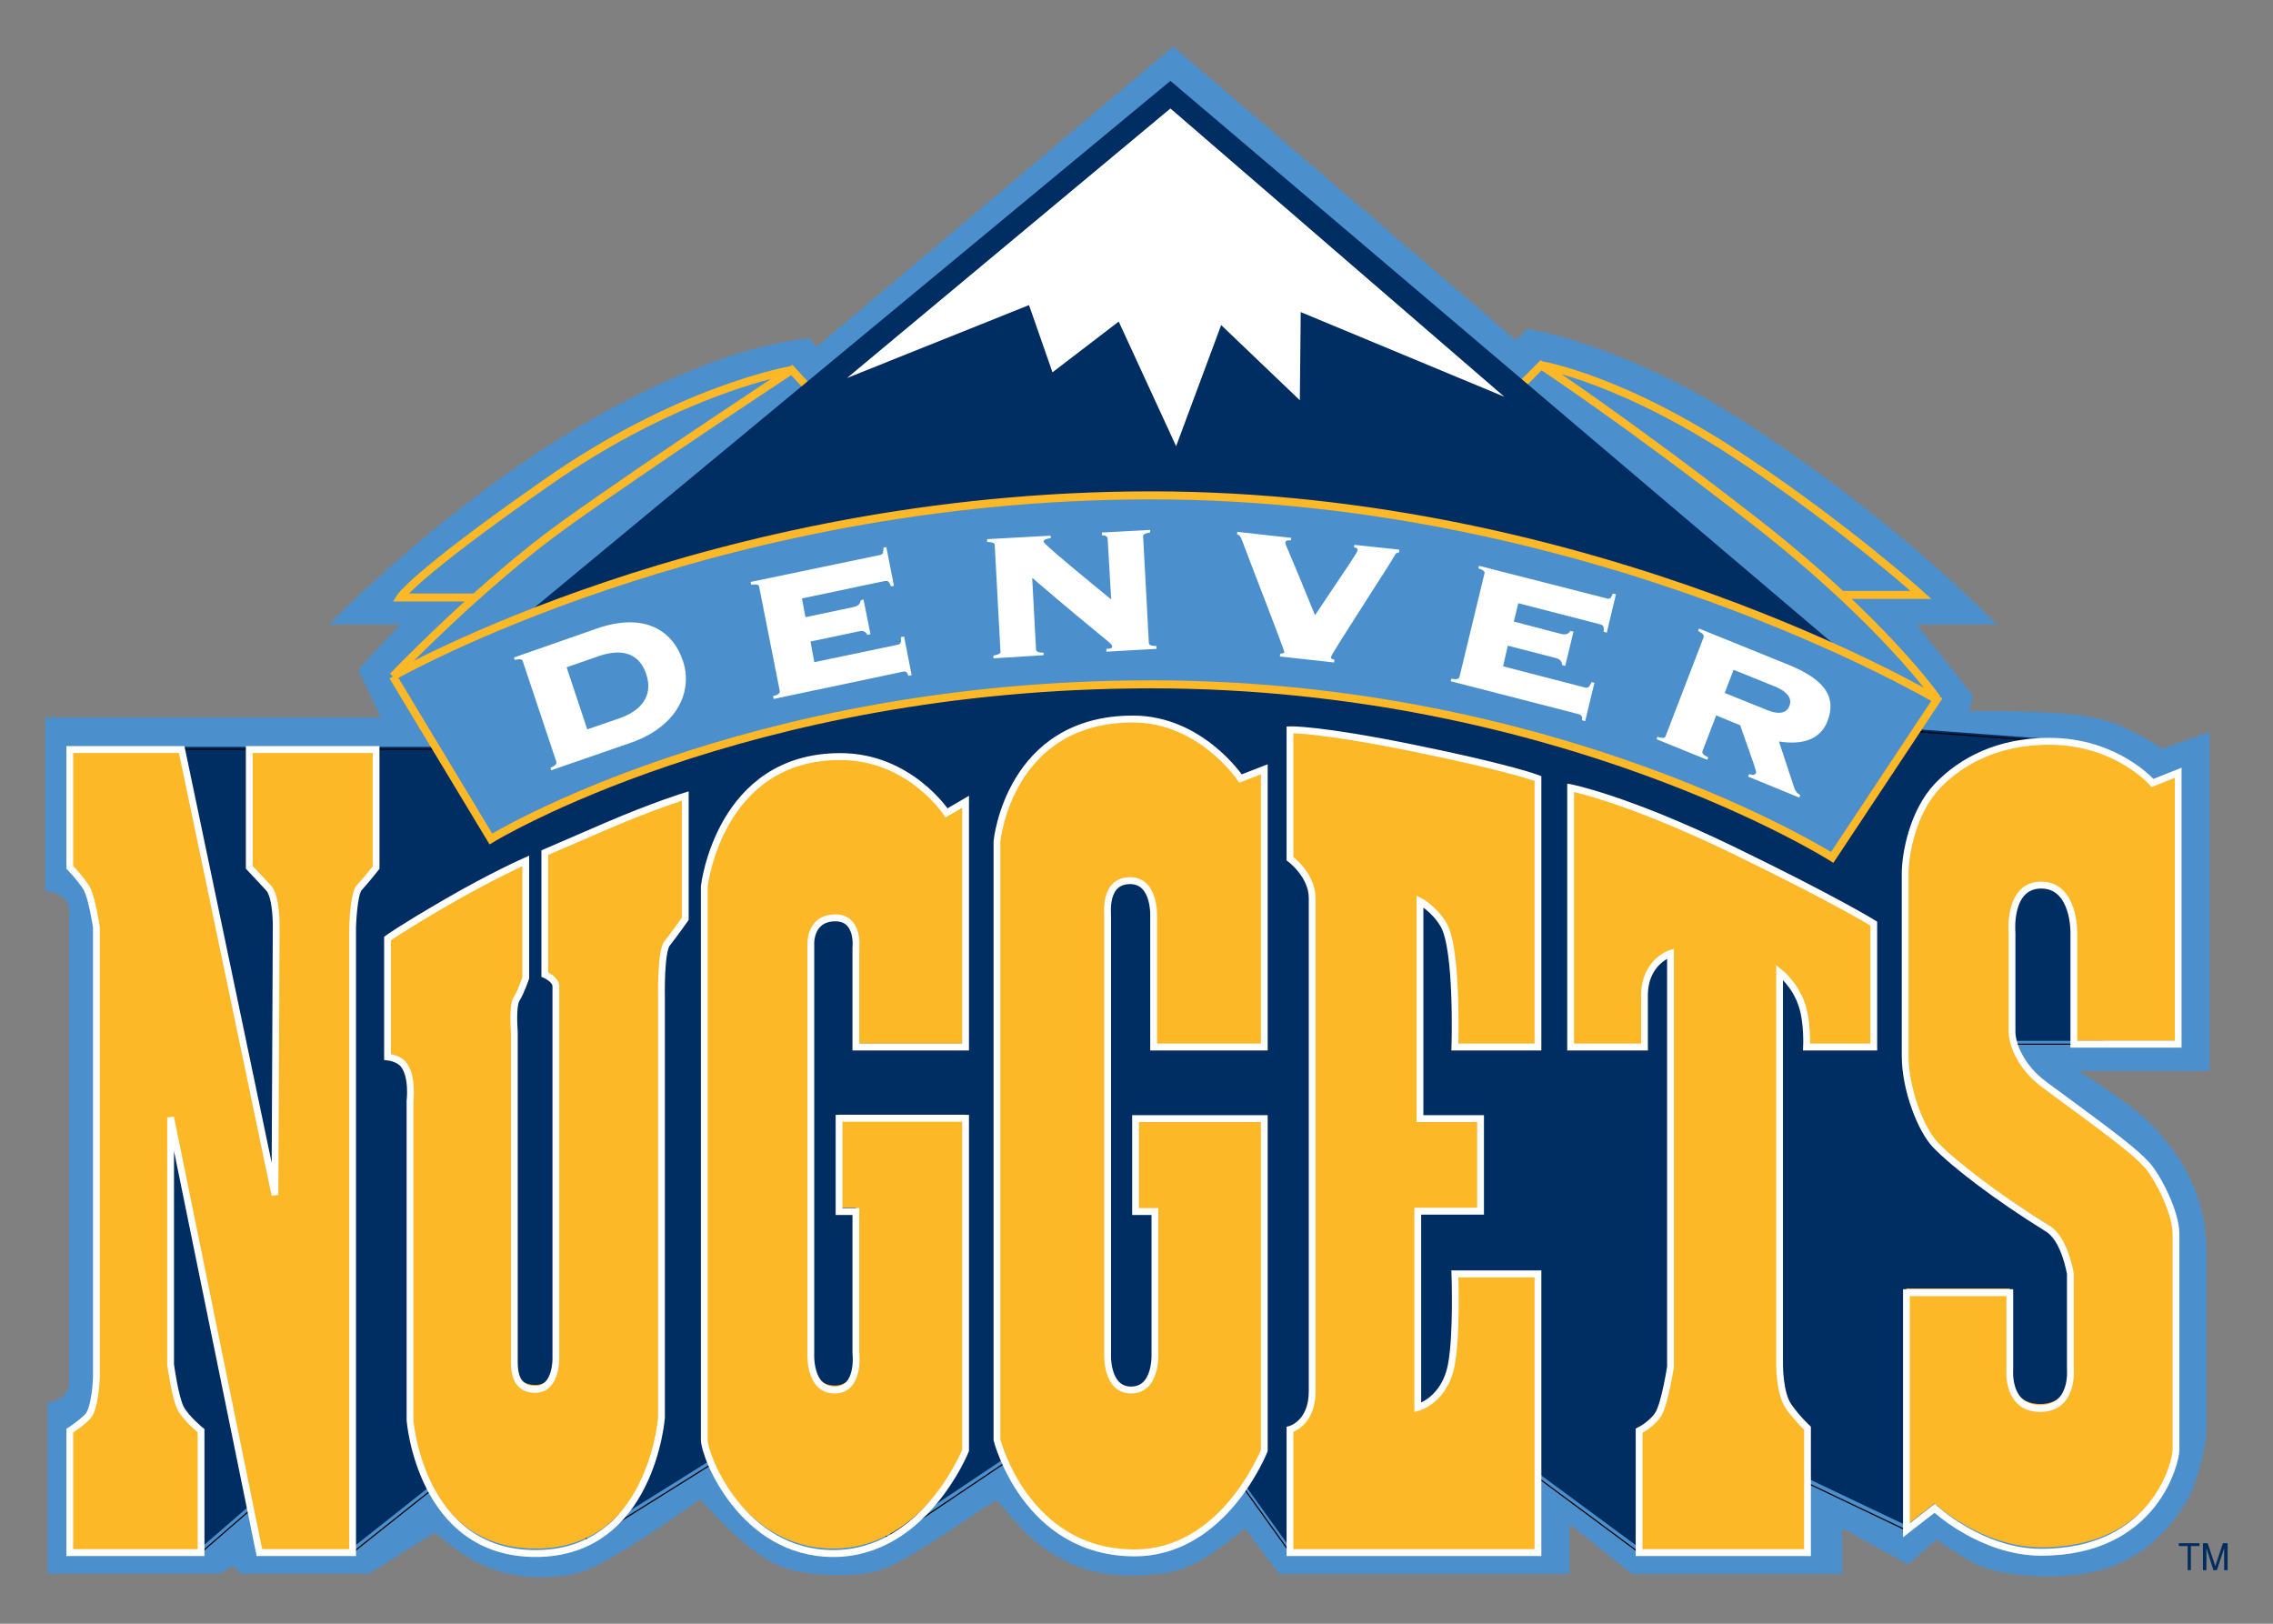 <?xml version="1.0" encoding="UTF-8"?>
<svg xmlns="http://www.w3.org/2000/svg" xmlns:xlink="http://www.w3.org/1999/xlink" width="28pt" height="20pt" viewBox="0 0 28 20" version="1.1">
<rect x="0" y="0" width="28" height="20" fill="#808080" stroke="none"/>
<g id="surface1">
<path style=" stroke:none;fill-rule:nonzero;fill:rgb(29.412%,56.471%,80.392%);fill-opacity:1;" d="M 6.863 5.422 C 8.836 4.188 9.977 4.172 9.977 4.172 L 10.059 4.273 L 14.453 0.574 L 18.672 4.191 L 18.816 4.051 C 18.816 4.051 19.961 4.23 21.375 5.125 C 23.312 6.352 24.598 7.691 24.598 7.691 L 23.609 7.691 L 24.305 8.57 L 24.258 8.762 C 24.258 8.762 25.262 8.738 25.777 8.836 C 26.191 8.91 26.633 9.223 26.633 9.223 L 27.219 9.016 L 27.219 13.191 L 25.602 13.191 C 25.602 13.191 26.328 13.633 26.574 13.926 C 26.707 14.09 26.844 14.242 26.938 14.434 C 27.043 14.652 27.18 14.938 27.18 15.43 L 27.18 17.621 C 27.18 17.836 27.051 18.305 26.934 18.496 C 26.707 18.871 26.406 19.152 26 19.301 C 25.555 19.461 24.859 19.445 24.457 19.312 C 24.23 19.238 23.855 18.961 23.855 18.961 L 23.504 19.27 L 22.695 18.824 L 22.695 19.387 L 20.105 19.387 L 19.332 18.77 L 19.332 19.387 L 15.762 19.387 C 15.762 19.387 15.484 19.031 15.34 18.824 C 15.055 19.039 14.766 19.309 14.379 19.371 C 14.102 19.414 13.836 19.418 13.574 19.375 C 13.281 19.328 13.023 19.195 12.781 19.008 C 12.594 18.863 12.434 18.645 12.273 18.477 C 11.781 18.781 11.211 19.219 10.816 19.348 C 10.578 19.422 9.934 19.43 9.605 19.289 C 9.141 19.086 8.629 18.465 8.629 18.465 C 8.629 18.465 7.469 19.301 7.117 19.375 C 6.766 19.453 6.379 19.445 6.051 19.32 C 5.781 19.219 5.582 19.066 5.359 18.875 C 5.023 19.082 4.543 19.383 4.543 19.383 L 2.961 19.383 L 2.875 19.285 L 2.711 19.383 L 0.586 19.383 L 0.586 17.273 C 0.586 17.273 0.852 17.262 0.852 17.027 L 0.852 11.223 C 0.852 10.984 0.559 10.977 0.559 10.977 L 0.559 8.836 L 4.691 8.836 L 4.414 8.25 L 4.93 7.691 L 4.055 7.691 C 4.055 7.691 5.309 6.395 6.863 5.422 "/>
<path style="fill:none;stroke-width:0.866;stroke-linecap:butt;stroke-linejoin:miter;stroke:rgb(99.216%,72.157%,15.294%);stroke-opacity:1;stroke-miterlimit:4;" d="M 213.03 75.453 C 213.03 75.453 207.206 67.203 193.115 56.409 C 179.025 45.616 169.503 39.462 169.503 39.462 L 167.062 41.869 L 169.503 39.462 C 169.503 39.462 178.467 40.837 191.999 49.775 C 203.265 57.166 211.286 64.281 211.286 64.281 L 202.532 64.281 M 43.213 73.081 C 43.213 73.081 52.979 63.044 62.256 56.547 C 71.533 50.016 87.088 39.978 87.088 39.978 L 89.321 42.35 L 87.088 39.978 C 87.088 39.978 74.847 41.972 59.919 52.284 C 45.48 62.184 44.015 64.556 44.015 64.556 L 52.246 64.556 " transform="matrix(0.112,0,0,0.114,0,0)"/>
<path style=" stroke:none;fill-rule:nonzero;fill:rgb(0%,17.647%,38.431%);fill-opacity:1;" d="M 14.418 0.996 L 6.281 7.734 L 22.891 8.191 Z M 14.418 0.996 "/>
<path style=" stroke:none;fill-rule:nonzero;fill:rgb(100%,100%,100%);fill-opacity:1;" d="M 10.434 4.656 L 14.418 1.336 L 18.531 4.887 L 16.023 3.844 L 16.012 4.93 L 15.043 4.004 L 14.488 5.496 L 13.781 3.961 L 12.965 4.586 L 12.676 3.758 Z M 10.434 4.656 "/>
<path style=" stroke:none;fill-rule:nonzero;fill:rgb(0%,17.647%,38.431%);fill-opacity:1;" d="M 1.023 9.199 L 6.086 9.199 C 6.086 9.199 11.07 7.977 14.168 7.977 C 17.27 7.977 22.75 8.918 22.75 8.918 L 25.438 9.117 L 25.898 12.82 L 24.266 12.82 L 26.156 15.242 L 25.852 17.605 L 24.051 18.348 L 23.484 18.789 L 21.988 18.078 L 20.441 19.059 L 20.191 19.062 L 18.82 18.051 L 15.891 19.062 L 15.152 18.035 L 12.91 17.605 L 10.973 18.902 L 9.242 17.68 L 7.262 18.918 L 5.715 17.977 L 4.344 19.062 L 3.402 18.262 L 2.477 19.062 L 1.617 17.891 L 1.285 9.816 Z M 1.023 9.199 "/>
<path style="fill:none;stroke-width:0.124;stroke-linecap:butt;stroke-linejoin:miter;stroke:rgb(0%,0%,0%);stroke-opacity:1;stroke-miterlimit:4;" d="M 9.138 80.953 L 54.339 80.953 C 54.339 80.953 98.842 70.194 126.5 70.194 C 154.192 70.194 203.125 78.478 203.125 78.478 L 227.121 80.231 L 231.236 112.819 L 216.657 112.819 L 233.538 134.131 L 230.818 154.928 L 214.739 161.459 L 209.682 165.344 L 196.324 159.088 L 182.513 167.716 L 180.28 167.75 L 168.039 158.847 L 141.881 167.75 L 135.289 158.709 L 115.269 154.928 L 97.97 166.341 L 82.52 155.581 L 64.837 166.444 L 51.025 158.194 L 38.783 167.75 L 30.378 160.703 L 22.112 167.75 L 14.439 157.438 L 11.475 86.35 Z M 9.138 80.953 " transform="matrix(0.112,0,0,0.114,0,0)"/>
<path style="fill-rule:nonzero;fill:rgb(99.216%,72.157%,15.294%);fill-opacity:1;stroke-width:0.747;stroke-linecap:butt;stroke-linejoin:miter;stroke:rgb(100%,100%,100%);stroke-opacity:1;stroke-miterlimit:4;" d="M 7.673 80.987 L 19.985 80.987 L 30.239 129.113 L 30.378 100.203 C 30.378 100.203 30.448 96.834 29.506 95.906 C 28.599 94.944 27.414 93.706 27.414 93.706 L 27.414 80.987 L 41.364 80.987 L 41.364 93.741 C 41.364 93.741 40.144 95.253 39.516 95.906 C 38.888 96.525 38.783 100.203 38.783 100.203 L 38.783 167.75 L 28.53 167.75 L 18.764 120.725 L 18.764 147.434 C 18.764 147.434 19.252 151.009 19.88 152.178 C 20.508 153.312 22.112 154.584 22.112 154.584 L 22.112 167.75 L 7.673 167.75 L 7.673 154.584 C 7.673 154.584 8.754 153.931 9.626 153.072 C 10.498 152.178 10.603 148.809 10.603 148.809 L 10.603 100.203 C 10.603 100.203 10.114 96.903 9.487 95.906 C 8.859 94.909 7.673 93.706 7.673 93.706 Z M 7.673 80.987 " transform="matrix(0.112,0,0,0.114,0,0)"/>
<path style=" stroke:none;fill-rule:nonzero;fill:rgb(99.216%,72.157%,15.294%);fill-opacity:1;" d="M 4.773 11.523 L 4.773 12.977 C 4.773 12.977 4.898 12.988 4.965 13.062 C 5.09 13.207 5.051 13.52 5.051 13.52 L 5.051 17.438 C 5.051 17.438 5.176 19.074 6.598 19.074 C 8.023 19.074 8.148 17.406 8.148 17.406 L 8.148 12.238 C 8.148 12.238 8.137 11.68 8.219 11.582 C 8.301 11.48 8.441 11.281 8.441 11.281 L 8.441 9.773 C 8.441 9.773 8.066 9.887 7.473 10.141 C 6.875 10.398 6.711 10.469 6.711 10.469 L 6.711 11.965 C 6.711 11.965 6.848 12.023 6.848 12.109 L 6.848 16.68 C 6.848 16.68 6.855 17.059 6.594 17.059 C 6.328 17.059 6.336 16.797 6.336 16.695 L 6.336 12.664 C 6.336 12.664 6.309 12.352 6.363 12.266 C 6.418 12.18 6.477 12.008 6.477 12.008 L 6.477 10.57 C 6.477 10.57 6.059 10.754 5.492 11.082 C 4.926 11.41 4.773 11.523 4.773 11.523 "/>
<path style="fill:none;stroke-width:0.747;stroke-linecap:butt;stroke-linejoin:miter;stroke:rgb(100%,100%,100%);stroke-opacity:1;stroke-miterlimit:4;" d="M 42.62 101.406 L 42.62 114.194 C 42.62 114.194 43.736 114.297 44.329 114.95 C 45.445 116.222 45.096 118.972 45.096 118.972 L 45.096 153.45 C 45.096 153.45 46.212 167.853 58.908 167.853 C 71.638 167.853 72.754 153.175 72.754 153.175 L 72.754 107.697 C 72.754 107.697 72.649 102.781 73.382 101.922 C 74.114 101.028 75.37 99.275 75.37 99.275 L 75.37 86.006 C 75.37 86.006 72.021 87.003 66.72 89.237 C 61.384 91.506 59.919 92.125 59.919 92.125 L 59.919 105.291 C 59.919 105.291 61.14 105.806 61.14 106.562 L 61.14 146.781 C 61.14 146.781 61.21 150.116 58.873 150.116 C 56.501 150.116 56.571 147.812 56.571 146.919 L 56.571 111.444 C 56.571 111.444 56.327 108.694 56.815 107.938 C 57.303 107.181 57.826 105.669 57.826 105.669 L 57.826 93.019 C 57.826 93.019 54.095 94.634 49.037 97.522 C 43.98 100.409 42.62 101.406 42.62 101.406 Z M 42.62 101.406 " transform="matrix(0.112,0,0,0.114,0,0)"/>
<path style=" stroke:none;fill-rule:nonzero;fill:rgb(99.216%,72.157%,15.294%);fill-opacity:1;" d="M 11.66 9.98 L 11.895 9.844 L 11.895 12.855 L 10.543 12.855 L 10.543 11.637 C 10.543 11.637 10.586 11.27 10.293 11.27 C 9.961 11.27 9.988 11.609 9.988 11.609 L 9.988 16.613 C 9.988 16.613 9.961 17.066 10.281 17.066 C 10.598 17.066 10.543 16.613 10.543 16.613 L 10.543 14.875 L 10.336 14.875 L 10.336 13.73 L 11.895 13.73 L 11.895 17.809 C 11.895 17.809 11.387 19.074 10.266 19.074 C 9.145 19.074 8.676 17.879 8.676 17.68 L 8.676 10.883 C 8.676 10.883 8.855 9.289 10.352 9.289 C 11.207 9.289 11.66 9.98 11.66 9.98 "/>
<path style="fill:none;stroke-width:0.747;stroke-linecap:butt;stroke-linejoin:miter;stroke:rgb(100%,100%,100%);stroke-opacity:1;stroke-miterlimit:4;" d="M 104.109 87.828 L 106.201 86.625 L 106.201 113.128 L 94.134 113.128 L 94.134 102.403 C 94.134 102.403 94.517 99.172 91.902 99.172 C 88.937 99.172 89.181 102.162 89.181 102.162 L 89.181 146.197 C 89.181 146.197 88.937 150.184 91.797 150.184 C 94.622 150.184 94.134 146.197 94.134 146.197 L 94.134 130.9 L 92.285 130.9 L 92.285 120.828 L 106.201 120.828 L 106.201 156.716 C 106.201 156.716 101.667 167.853 91.657 167.853 C 81.648 167.853 77.462 157.334 77.462 155.581 L 77.462 95.769 C 77.462 95.769 79.067 81.744 92.425 81.744 C 100.063 81.744 104.109 87.828 104.109 87.828 Z M 104.109 87.828 " transform="matrix(0.112,0,0,0.114,0,0)"/>
<path style="fill-rule:nonzero;fill:rgb(99.216%,72.157%,15.294%);fill-opacity:1;stroke-width:0.747;stroke-linecap:butt;stroke-linejoin:miter;stroke:rgb(100%,100%,100%);stroke-opacity:1;stroke-miterlimit:4;" d="M 139.056 83.119 L 139.056 113.128 L 126.883 113.128 L 126.883 99.172 C 126.883 99.172 127.128 95.15 124.302 95.15 C 121.443 95.15 121.826 98.519 121.826 99.034 L 121.826 146.197 C 121.826 146.197 121.582 150.184 124.407 150.184 C 127.267 150.184 127.023 146.197 127.023 146.197 L 127.023 130.9 L 124.895 130.9 L 124.895 120.862 L 139.056 120.862 L 139.056 156.716 C 139.056 156.716 134.661 167.784 124.791 167.784 C 112.793 167.784 109.654 155.581 109.654 155.581 L 109.654 90.888 C 109.654 90.888 110.944 77.688 124.616 77.688 C 132.08 77.688 136.44 84.116 136.44 84.116 Z M 139.056 83.119 " transform="matrix(0.112,0,0,0.114,0,0)"/>
<path style="fill-rule:nonzero;fill:rgb(99.216%,72.157%,15.294%);fill-opacity:1;stroke-width:0.747;stroke-linecap:butt;stroke-linejoin:miter;stroke:rgb(100%,100%,100%);stroke-opacity:1;stroke-miterlimit:4;" d="M 141.881 78.856 C 141.881 78.856 144.915 78.719 155.552 80.85 C 166.19 82.981 169.155 84.116 169.155 84.116 L 169.155 113.128 L 160.017 113.128 C 160.017 113.128 160.366 102.541 158.761 99.894 C 157.715 98.175 156.18 97.384 156.18 97.384 L 156.18 120.862 L 162.842 120.862 L 162.842 130.866 L 155.936 130.866 L 155.936 152.075 C 155.936 152.075 158.901 151.319 159.633 147.434 C 160.261 144.169 160.017 137.637 160.017 137.637 L 169.155 137.637 L 169.155 167.75 L 141.881 167.75 L 141.881 154.447 C 141.881 154.447 144.322 153.828 144.322 150.322 L 144.322 97.041 C 144.322 94.531 141.881 92.778 141.881 92.778 Z M 141.881 78.856 " transform="matrix(0.112,0,0,0.114,0,0)"/>
<path style="fill-rule:nonzero;fill:rgb(99.216%,72.157%,15.294%);fill-opacity:1;stroke-width:0.747;stroke-linecap:butt;stroke-linejoin:miter;stroke:rgb(100%,100%,100%);stroke-opacity:1;stroke-miterlimit:4;" d="M 172.747 85.112 C 172.747 85.112 178.781 86.247 190.395 91.747 C 202.009 97.281 206.09 99.791 206.09 99.791 L 206.09 113.128 L 198.696 113.128 C 198.696 113.128 198.835 110.447 198.172 108.556 C 197.44 106.356 195.731 105.05 195.731 105.05 L 195.731 147.537 C 195.731 147.537 195.731 150.562 196.708 151.938 C 197.684 153.312 198.8 154.309 198.8 154.309 L 198.8 167.75 L 180.28 167.75 L 180.28 154.584 C 180.28 154.584 181.641 153.931 182.373 152.831 C 183.105 151.697 183.733 147.675 183.733 147.675 L 183.733 103.022 C 183.733 103.022 180.873 103.916 180.873 107.559 L 180.873 113.128 L 172.747 113.128 Z M 172.747 85.112 " transform="matrix(0.112,0,0,0.114,0,0)"/>
<path style=" stroke:none;fill-rule:nonzero;fill:rgb(99.216%,72.157%,15.294%);fill-opacity:1;" d="M 26.516 9.613 L 26.832 9.488 L 26.832 12.82 L 25.547 12.82 L 25.547 11.453 C 25.547 11.453 25.559 10.867 25.145 10.867 C 24.73 10.867 24.785 11.453 24.785 11.453 L 24.785 12.664 C 24.785 12.824 24.895 13.105 25.188 13.32 C 26.004 13.918 26.293 14.133 26.445 14.301 C 26.598 14.473 26.805 14.902 26.805 15.145 L 26.805 17.809 C 26.805 17.934 26.559 19.059 25.145 19.059 C 24.41 19.059 23.832 18.52 23.832 18.52 L 23.484 18.789 L 23.484 15.871 L 24.758 15.871 L 24.758 16.816 C 24.758 16.816 24.715 17.293 25.133 17.293 C 25.547 17.293 25.504 16.816 25.504 16.816 L 25.504 15.641 C 25.504 15.641 25.438 15.215 25.227 15.086 C 24.582 14.688 24.066 14.289 23.844 14.059 C 23.664 13.875 23.469 13.375 23.469 12.965 L 23.469 10.727 C 23.469 10.484 23.562 9.965 23.871 9.645 C 24.172 9.336 24.621 9.102 25.242 9.102 C 26.074 9.102 26.516 9.613 26.516 9.613 "/>
<path style="fill:none;stroke-width:0.747;stroke-linecap:butt;stroke-linejoin:miter;stroke:rgb(100%,100%,100%);stroke-opacity:1;stroke-miterlimit:4;" d="M 236.747 84.597 L 239.572 83.497 L 239.572 112.819 L 228.097 112.819 L 228.097 100.787 C 228.097 100.787 228.202 95.631 224.505 95.631 C 220.808 95.631 221.296 100.787 221.296 100.787 L 221.296 111.444 C 221.296 112.853 222.273 115.328 224.888 117.219 C 232.178 122.478 234.759 124.369 236.119 125.847 C 237.479 127.359 239.328 131.141 239.328 133.272 L 239.328 156.716 C 239.328 157.816 237.13 167.716 224.505 167.716 C 217.948 167.716 212.786 162.972 212.786 162.972 L 209.682 165.344 L 209.682 139.666 L 221.052 139.666 L 221.052 147.984 C 221.052 147.984 220.668 152.178 224.4 152.178 C 228.097 152.178 227.713 147.984 227.713 147.984 L 227.713 137.637 C 227.713 137.637 227.121 133.891 225.237 132.756 C 219.482 129.25 214.879 125.744 212.891 123.716 C 211.286 122.1 209.542 117.7 209.542 114.091 L 209.542 94.394 C 209.542 92.263 210.379 87.691 213.135 84.872 C 215.82 82.156 219.831 80.094 225.377 80.094 C 232.806 80.094 236.747 84.597 236.747 84.597 Z M 236.747 84.597 " transform="matrix(0.112,0,0,0.114,0,0)"/>
<path style="fill-rule:nonzero;fill:rgb(29.412%,56.471%,80.392%);fill-opacity:1;stroke-width:0.866;stroke-linecap:butt;stroke-linejoin:miter;stroke:rgb(99.216%,72.157%,15.294%);stroke-opacity:1;stroke-miterlimit:4;" d="M 43.213 73.081 C 43.213 73.081 77.951 53.522 126.639 53.522 C 175.328 53.522 213.03 75.591 213.03 75.591 L 201.521 92.641 C 201.521 92.641 171.491 73.941 126.639 73.941 C 81.787 73.941 53.99 90.647 53.99 90.647 L 43.213 73.081 " transform="matrix(0.112,0,0,0.114,0,0)"/>
<path style=" stroke:none;fill-rule:nonzero;fill:rgb(100%,100%,100%);fill-opacity:1;" d="M 7.234 8.984 L 7.629 8.848 C 7.953 8.734 8.035 8.527 7.961 8.305 C 7.887 8.078 7.699 7.969 7.375 8.082 L 6.98 8.219 Z M 6.441 8.148 C 6.434 8.125 6.418 8.109 6.34 8.129 L 6.332 8.098 L 7.352 7.742 C 7.922 7.543 8.285 7.75 8.414 8.145 C 8.535 8.508 8.352 8.941 7.781 9.145 L 6.789 9.488 L 6.781 9.457 C 6.855 9.426 6.859 9.402 6.852 9.379 Z M 6.441 8.148 "/>
<path style=" stroke:none;fill-rule:nonzero;fill:rgb(100%,100%,100%);fill-opacity:1;" d="M 10.723 7.812 L 10.684 7.82 C 10.668 7.785 10.641 7.762 10.578 7.777 L 9.984 7.902 L 10.031 8.156 L 11.059 7.941 C 11.094 7.934 11.102 7.918 11.098 7.848 L 11.137 7.84 L 11.23 8.316 L 11.191 8.324 C 11.172 8.277 11.16 8.266 11.125 8.273 L 9.531 8.609 L 9.523 8.574 C 9.602 8.555 9.609 8.531 9.605 8.508 L 9.352 7.23 C 9.348 7.207 9.336 7.191 9.254 7.203 L 9.246 7.168 L 10.84 6.836 C 10.875 6.828 10.883 6.812 10.883 6.746 L 10.918 6.738 L 11.012 7.215 L 10.977 7.223 C 10.953 7.16 10.938 7.152 10.902 7.156 L 9.879 7.371 L 9.922 7.602 L 10.516 7.477 C 10.582 7.461 10.598 7.43 10.602 7.395 L 10.637 7.383 Z M 10.723 7.812 "/>
<path style=" stroke:none;fill-rule:nonzero;fill:rgb(100%,100%,100%);fill-opacity:1;" d="M 12.254 6.719 C 12.254 6.695 12.242 6.676 12.16 6.676 L 12.16 6.641 L 12.941 6.598 L 12.945 6.629 C 12.871 6.637 12.855 6.656 12.855 6.672 C 12.855 6.703 13.445 7.184 13.688 7.383 L 13.645 6.641 C 13.645 6.605 13.617 6.594 13.574 6.594 L 13.574 6.559 L 14.168 6.527 L 14.168 6.559 C 14.09 6.57 14.078 6.59 14.082 6.613 L 14.152 7.914 C 14.152 7.938 14.164 7.957 14.246 7.957 L 14.246 7.992 L 13.629 8.027 L 13.629 7.992 C 13.688 7.992 13.703 7.98 13.699 7.957 C 13.699 7.922 13.617 7.891 12.715 7.117 L 12.762 7.992 C 12.762 8.02 12.773 8.039 12.855 8.039 L 12.855 8.07 L 12.238 8.109 L 12.238 8.074 C 12.316 8.062 12.328 8.043 12.324 8.02 Z M 12.254 6.719 "/>
<path style=" stroke:none;fill-rule:nonzero;fill:rgb(100%,100%,100%);fill-opacity:1;" d="M 15.766 8.086 L 15.77 8.051 C 15.809 8.051 15.82 8.043 15.82 8.031 C 15.824 8.008 15.359 6.82 15.305 6.668 C 15.281 6.605 15.27 6.59 15.238 6.582 L 15.242 6.551 L 15.906 6.625 L 15.902 6.656 C 15.852 6.652 15.836 6.664 15.832 6.684 C 15.832 6.707 15.875 6.777 16.199 7.578 C 16.66 6.887 16.719 6.812 16.723 6.777 C 16.727 6.758 16.719 6.75 16.68 6.742 L 16.684 6.711 L 17.238 6.77 L 17.234 6.805 C 17.211 6.809 17.195 6.812 17.184 6.836 C 17.141 6.922 16.398 8.055 16.395 8.094 C 16.391 8.105 16.406 8.121 16.438 8.125 L 16.434 8.16 Z M 15.766 8.086 "/>
<path style=" stroke:none;fill-rule:nonzero;fill:rgb(100%,100%,100%);fill-opacity:1;" d="M 19.281 8.203 L 19.242 8.191 C 19.242 8.156 19.227 8.121 19.164 8.105 L 18.574 7.953 L 18.516 8.207 L 19.527 8.469 C 19.562 8.477 19.578 8.465 19.605 8.402 L 19.641 8.41 L 19.527 8.883 L 19.488 8.871 C 19.492 8.824 19.484 8.809 19.449 8.797 L 17.871 8.391 L 17.879 8.359 C 17.961 8.375 17.973 8.359 17.98 8.332 L 18.285 7.07 C 18.293 7.047 18.289 7.027 18.211 7 L 18.219 6.969 L 19.793 7.371 C 19.828 7.383 19.844 7.371 19.867 7.312 L 19.906 7.32 L 19.793 7.793 L 19.754 7.781 C 19.762 7.719 19.75 7.703 19.715 7.691 L 18.703 7.43 L 18.648 7.656 L 19.234 7.809 C 19.297 7.824 19.328 7.801 19.344 7.77 L 19.383 7.781 Z M 19.281 8.203 "/>
<path style=" stroke:none;fill-rule:nonzero;fill:rgb(100%,100%,100%);fill-opacity:1;" d="M 21.246 8.535 L 21.758 8.742 C 21.934 8.816 22.016 8.77 22.043 8.695 C 22.074 8.621 22.043 8.531 21.867 8.457 L 21.355 8.25 Z M 20.973 9.25 C 20.965 9.273 20.969 9.293 21.043 9.328 L 21.031 9.359 L 20.406 9.105 L 20.418 9.074 C 20.496 9.102 20.512 9.086 20.52 9.062 L 20.984 7.855 C 20.992 7.832 20.992 7.809 20.918 7.773 L 20.93 7.742 L 22.039 8.191 C 22.484 8.375 22.625 8.586 22.512 8.883 C 22.418 9.121 22.188 9.176 21.914 9.133 L 22.105 9.711 C 22.121 9.754 22.145 9.777 22.176 9.793 L 22.164 9.824 L 21.535 9.566 L 21.547 9.535 C 21.59 9.551 21.621 9.547 21.633 9.516 C 21.641 9.492 21.457 9.004 21.438 8.934 L 21.141 8.812 Z M 20.973 9.25 "/>
<path style=" stroke:none;fill-rule:nonzero;fill:rgb(0%,17.647%,38.431%);fill-opacity:1;" d="M 26.949 19.043 L 26.84 19.043 L 26.84 19.008 L 27.094 19.008 L 27.094 19.043 L 26.988 19.043 L 26.988 19.34 L 26.949 19.34 Z M 26.949 19.043 "/>
<path style=" stroke:none;fill-rule:nonzero;fill:rgb(0%,17.647%,38.431%);fill-opacity:1;" d="M 27.266 19.34 L 27.18 19.07 L 27.18 19.34 L 27.137 19.34 L 27.137 19.008 L 27.195 19.008 L 27.289 19.289 L 27.383 19.008 L 27.441 19.008 L 27.441 19.34 L 27.398 19.34 L 27.398 19.07 L 27.309 19.34 Z M 27.266 19.34 "/>
</g>
</svg>
